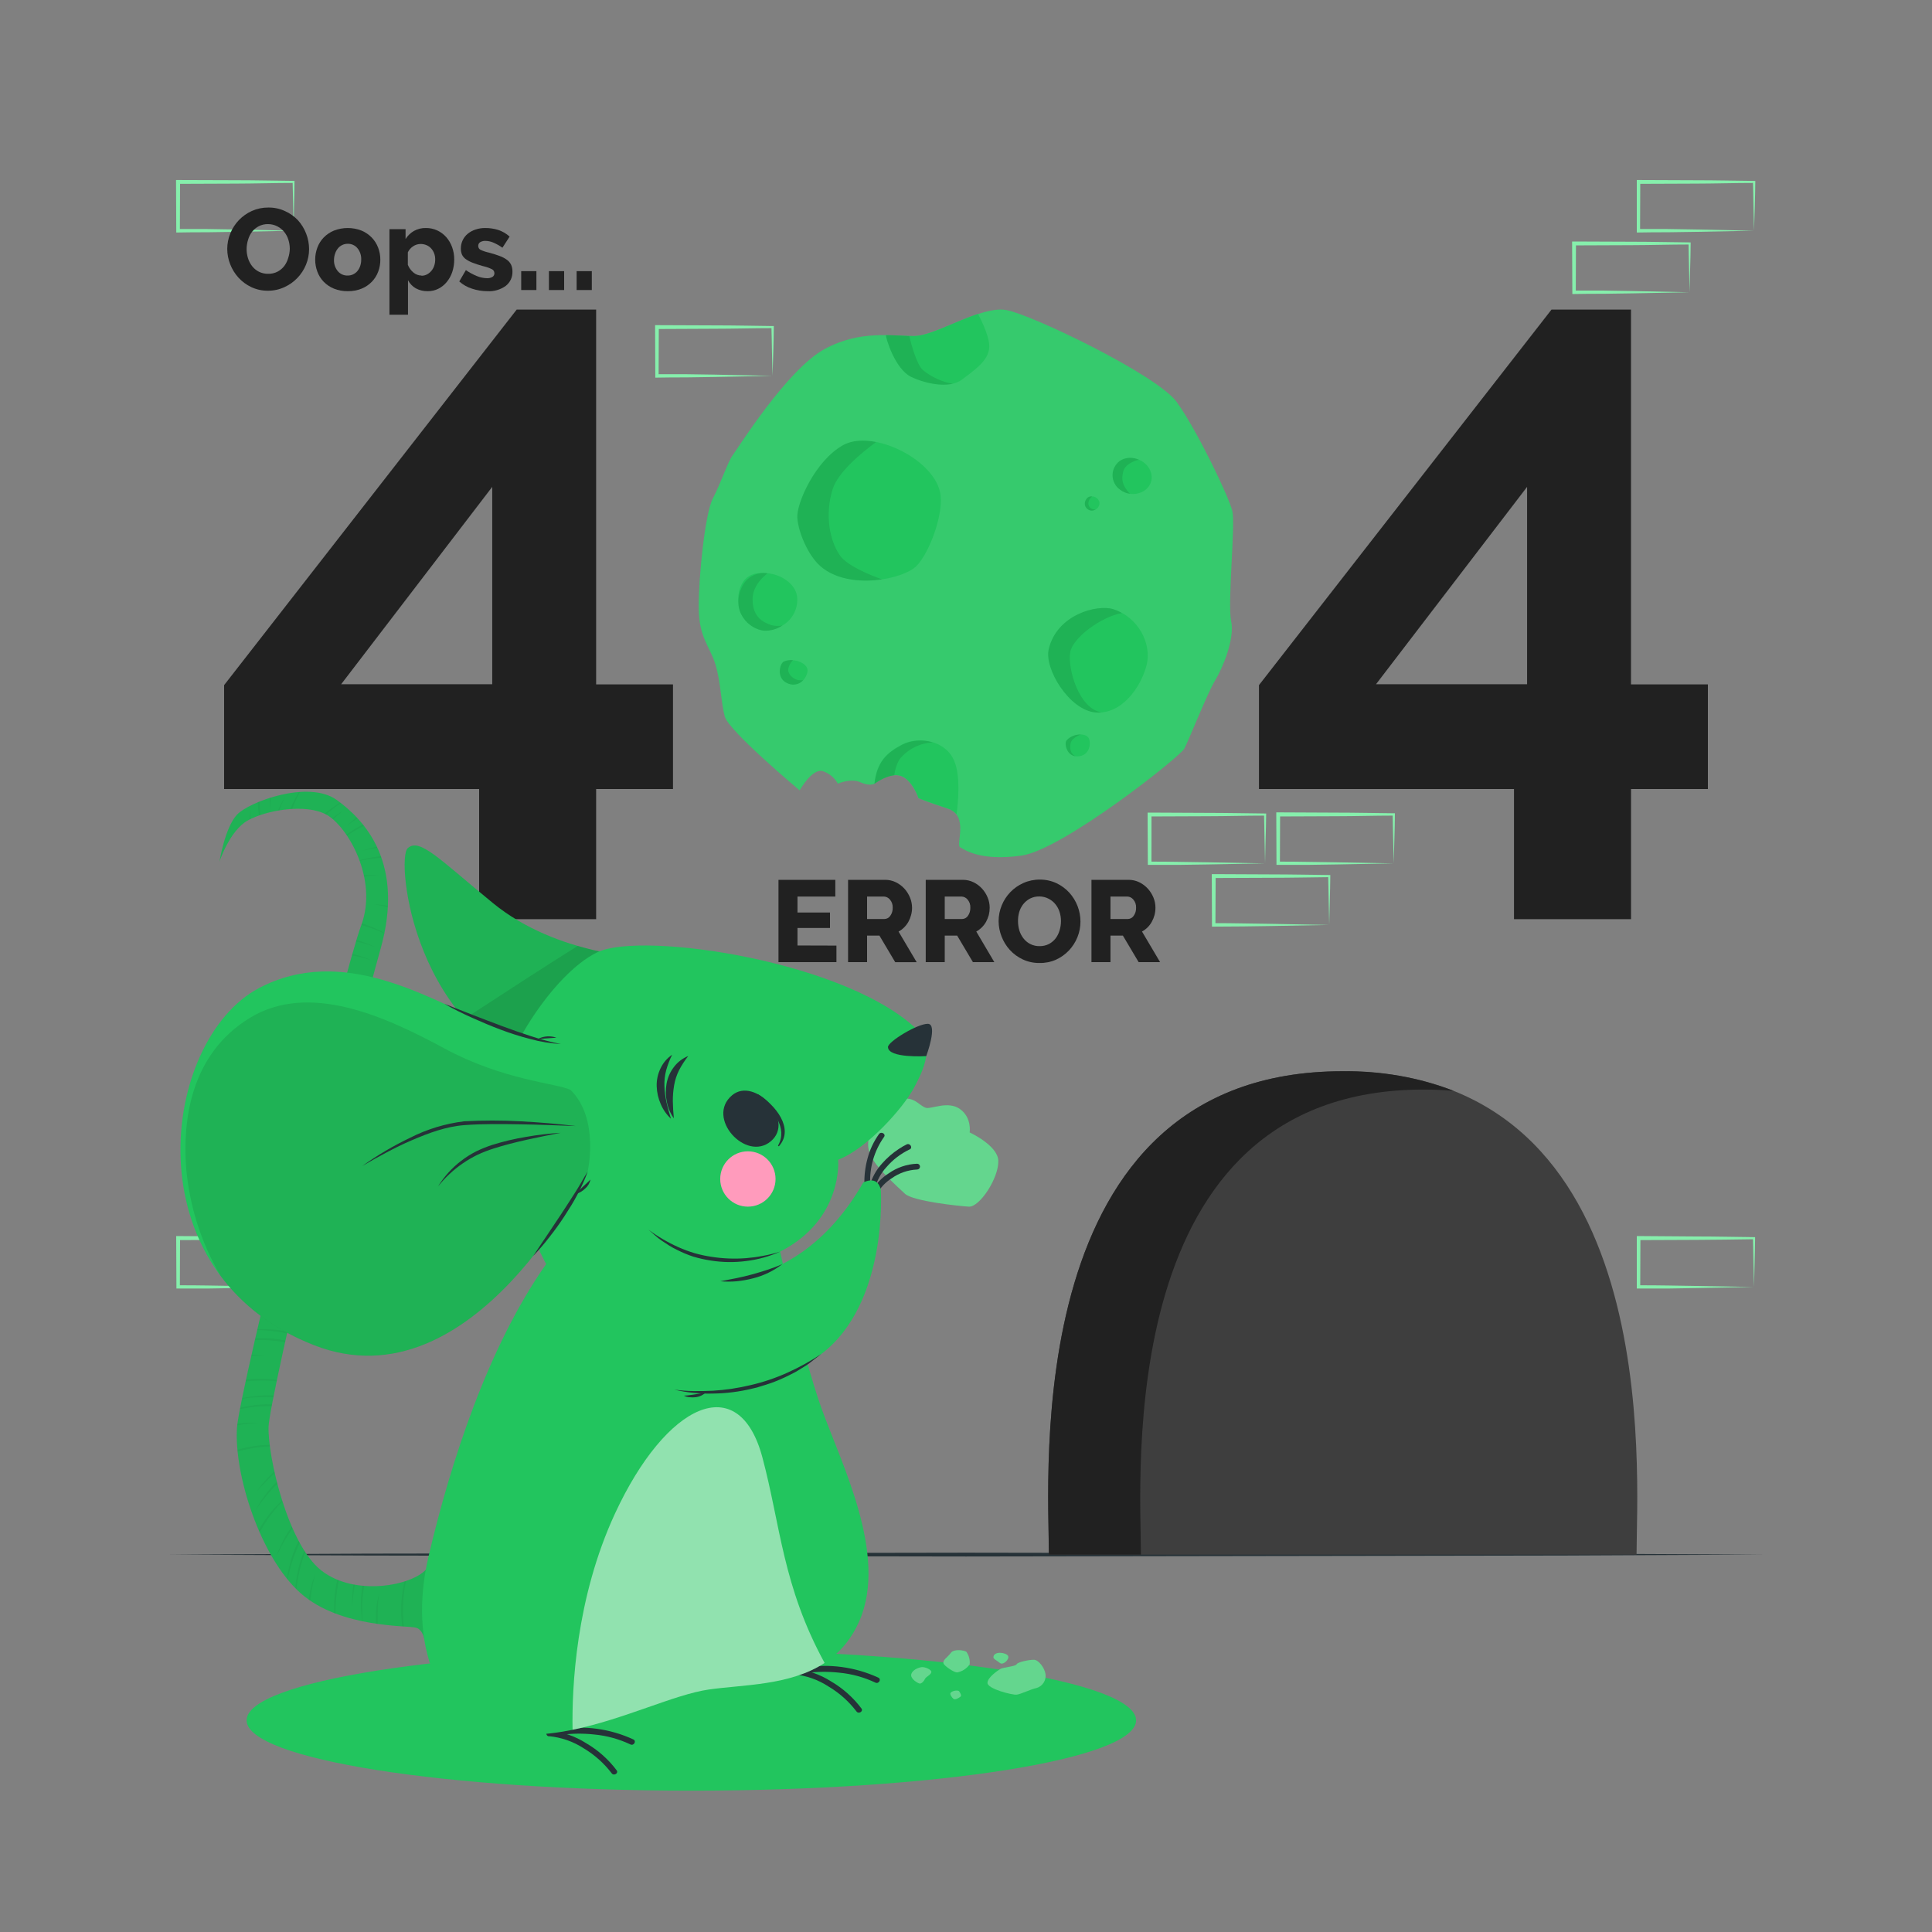 <svg width="490" height="490" viewBox="0 0 490 490" fill="none" xmlns="http://www.w3.org/2000/svg">
<rect x="0" y="0" width="490" height="490" fill="#808080" stroke="none"/>
<path d="M90.787 310.797L76.244 311.072L68.884 311.189C66.424 311.189 63.984 311.189 61.485 311.189H61.054V310.748V298.371V297.92H61.544L76.195 297.989C81.095 297.989 85.995 298.096 90.895 298.145H91.159V298.41C91.159 300.507 91.071 302.595 91.032 304.662L90.787 310.797ZM90.787 310.797L90.64 304.555C90.64 302.497 90.532 300.448 90.513 298.42L90.787 298.684C85.887 298.743 80.987 298.841 76.087 298.851L61.485 298.9L61.975 298.41L61.926 310.787L61.485 310.356C63.906 310.356 66.316 310.356 68.737 310.405L76.018 310.523L90.787 310.797Z" fill="#86EFAC"/>
<path d="M74.48 326.409L59.946 326.683L52.577 326.801C50.117 326.801 47.676 326.801 45.178 326.801H44.746V326.36L44.688 313.982V313.492H45.178L59.779 313.6C64.68 313.6 69.579 313.718 74.43 313.767H74.695V314.031C74.695 316.128 74.617 318.216 74.568 320.284L74.48 326.409ZM74.48 326.409L74.342 320.166C74.342 318.108 74.234 316.06 74.215 314.031L74.48 314.296C69.579 314.355 64.68 314.453 59.828 314.462L45.178 314.521L45.667 314.031L45.618 326.409L45.178 325.977C47.598 325.977 50.009 325.977 52.429 326.026L59.721 326.144L74.48 326.409Z" fill="#86EFAC"/>
<path d="M74.48 58.516L59.907 58.8L52.537 58.908C50.078 58.908 47.637 58.908 45.138 58.967H44.707V58.526L44.648 46.148V45.658H45.138L59.78 45.707C64.68 45.707 69.58 45.825 74.431 45.874H74.695V46.138C74.695 48.236 74.617 50.323 74.568 52.391L74.48 58.516ZM74.48 58.516L74.342 52.273C74.342 50.215 74.235 48.167 74.215 46.138L74.48 46.403C69.58 46.403 64.68 46.56 59.829 46.57L45.178 46.628L45.668 46.138L45.619 58.516L45.178 58.085C47.598 58.085 50.009 58.085 52.43 58.085L59.721 58.202L74.48 58.516Z" fill="#86EFAC"/>
<path d="M444.861 58.516L430.318 58.8L422.958 58.908C420.498 58.908 418.058 58.908 415.559 58.967H415.128V58.526V46.148V45.658H415.618L430.269 45.717C435.169 45.717 440.069 45.835 444.92 45.884H445.185V46.148C445.185 48.245 445.096 50.333 445.057 52.401L444.861 58.516ZM444.861 58.516L444.714 52.273C444.714 50.215 444.606 48.167 444.587 46.138L444.861 46.403C439.961 46.403 435.061 46.56 430.21 46.57L415.52 46.628L416.01 46.138L415.961 58.516L415.52 58.085C417.941 58.085 420.351 58.085 422.772 58.085L430.053 58.202L444.861 58.516Z" fill="#86EFAC"/>
<path d="M428.515 74.127L413.981 74.402L406.612 74.509C404.152 74.509 401.712 74.509 399.213 74.568H398.781V74.127L398.723 61.74V61.25H399.213L413.864 61.309C418.764 61.309 423.664 61.426 428.515 61.475H428.789V61.74C428.789 63.837 428.711 65.925 428.662 67.992L428.515 74.127ZM428.515 74.127L428.377 67.885C428.328 65.817 428.27 63.778 428.25 61.75L428.515 62.014C423.615 62.014 418.715 62.171 413.864 62.181L399.213 62.24L399.703 61.75L399.654 74.127L399.213 73.696C401.633 73.696 404.044 73.696 406.465 73.696L413.756 73.814L428.515 74.127Z" fill="#86EFAC"/>
<path d="M353.476 218.971L338.942 219.246L331.573 219.353C329.113 219.353 326.673 219.353 324.183 219.353H323.742V218.912L323.693 206.525V206.035H324.193L338.834 206.104C343.734 206.104 348.634 206.212 353.485 206.261H353.779V206.525C353.779 208.622 353.701 210.71 353.652 212.778L353.476 218.971ZM353.476 218.971L353.338 212.719C353.289 210.661 353.231 208.622 353.211 206.584L353.476 206.858C348.576 206.858 343.676 207.015 338.825 207.015L324.183 207.074L324.664 206.584L324.615 218.971L324.183 218.53C326.594 218.53 329.005 218.53 331.426 218.589L338.717 218.697L353.476 218.971Z" fill="#86EFAC"/>
<path d="M337.12 234.583L322.587 234.857L315.227 234.965C312.767 235.014 310.327 234.965 307.828 235.014H307.387V234.573L307.338 222.186V221.696H307.828L322.479 221.764C327.379 221.764 332.279 221.872 337.12 221.921H337.395V222.186C337.395 224.283 337.306 226.37 337.267 228.438L337.12 234.583ZM337.12 234.583L336.983 228.33C336.983 226.272 336.875 224.234 336.856 222.195L337.12 222.47C332.22 222.519 327.32 222.627 322.479 222.627L307.828 222.685L308.318 222.195L308.259 234.583L307.828 234.142C310.239 234.142 312.659 234.142 315.08 234.2L322.361 234.308L337.12 234.583Z" fill="#86EFAC"/>
<path d="M320.852 218.971L306.318 219.246L298.958 219.353C296.489 219.353 294.058 219.353 291.559 219.353H291.118V218.912L291.06 206.584V206.094H291.559L306.201 206.163C311.101 206.163 316.001 206.27 320.852 206.319H321.126V206.584C321.126 208.681 321.038 210.769 320.989 212.836L320.852 218.971ZM320.852 218.971L320.714 212.719C320.714 210.661 320.607 208.622 320.587 206.584L320.852 206.858C315.952 206.858 311.052 207.015 306.201 207.015L291.559 207.074L292.049 206.584L292.04 218.971L291.608 218.53C294.019 218.53 296.43 218.53 298.86 218.589L306.142 218.697L320.852 218.971Z" fill="#86EFAC"/>
<path d="M444.861 326.409L430.318 326.683L422.958 326.801C420.498 326.801 418.058 326.801 415.559 326.801H415.128V326.36V313.982V313.492H415.618L430.22 313.6C435.12 313.6 440.02 313.718 444.871 313.767H445.135V314.031C445.135 316.128 445.047 318.216 445.008 320.284L444.861 326.409ZM444.861 326.409L444.714 320.166C444.714 318.108 444.606 316.06 444.587 314.031L444.861 314.296C439.961 314.355 435.061 314.453 430.21 314.462L415.559 314.521L416.049 314.031L416 326.409L415.559 325.977C417.98 325.977 420.391 325.977 422.811 326.026L430.092 326.144L444.861 326.409Z" fill="#86EFAC"/>
<path d="M195.931 95.334L181.387 95.609L174.028 95.717C171.568 95.717 169.128 95.717 166.629 95.775H166.197V95.334L166.148 82.957V82.467H166.638L181.289 82.526C186.189 82.526 191.089 82.634 195.989 82.692H196.254V82.957C196.254 85.054 196.166 87.142 196.127 89.2L195.931 95.334ZM195.931 95.334L195.784 89.092C195.784 87.024 195.676 84.986 195.656 82.957L195.931 83.222C191.031 83.222 186.131 83.378 181.231 83.378L166.599 83.447L167.089 82.957L167.04 95.334L166.599 94.903C169.02 94.903 171.431 94.903 173.851 94.903L181.133 95.011L195.931 95.334Z" fill="#86EFAC"/>
<path d="M42.503 394.283L93.13 394.038L143.757 393.96L245 393.793L346.244 393.95L396.871 394.038L447.498 394.283L396.871 394.519L346.244 394.607L245 394.764L143.757 394.607L93.13 394.519L42.503 394.283Z" fill="#263238"/>
<path d="M175.342 454.152C237.639 454.152 288.14 446.166 288.14 436.316C288.14 426.465 237.639 418.48 175.342 418.48C113.045 418.48 62.544 426.465 62.544 436.316C62.544 446.166 113.045 454.152 175.342 454.152Z" fill="#22C55E"/>
<path d="M415.069 394.283H266.031C266.031 374.115 258.426 271.695 340.511 271.695C422.595 271.695 415.069 374.115 415.069 394.283Z" fill="#3E3E3E"/>
<path d="M368.706 276.674C366.256 276.458 363.698 276.34 361.052 276.34C282.054 276.34 289.365 374.879 289.365 394.283H266.021C266.021 374.115 258.426 271.695 340.501 271.695C350.134 271.537 359.709 273.227 368.706 276.674Z" fill="#212121"/>
<path d="M121.52 233.122V200.116H56.84V173.764L131.045 78.518H151.194V173.578H170.686V200.116H151.194V233.122H121.52ZM86.524 173.538H124.842V123.48L86.524 173.538Z" fill="#212121"/>
<path d="M383.984 233.122V200.116H319.304V173.764L393.499 78.518H413.658V173.578H433.16V200.116H413.668V233.122H383.984ZM348.988 173.538H387.306V123.48L348.988 173.538Z" fill="#212121"/>
<path d="M209.083 88.563C218.226 83.565 226.389 85.309 231.936 85.231C237.483 85.152 248.743 77.479 255.211 78.635C261.679 79.792 293.392 95.06 298.41 101.92C303.427 108.78 311.777 126.155 312.561 129.664C313.345 133.172 311.287 152.988 312.247 157.525C313.208 162.063 310.091 169.452 308.151 172.627C306.21 175.802 301.536 187.69 300.379 189.855C299.223 192.021 269.5 215.512 259.092 216.992C248.684 218.471 244.637 215.522 243.5 214.875C242.363 214.228 245.793 206.829 240.394 205.075C234.994 203.321 232.975 202.439 232.975 202.439C232.975 202.439 231.446 197.901 228.604 196.833C225.762 195.765 221.744 198.793 221.744 198.793C221.744 198.793 220.529 199.469 218.167 198.381C215.805 197.294 212.493 198.754 212.493 198.754C211.689 197.286 210.369 196.169 208.789 195.618C206.035 194.638 202.811 200.459 202.811 200.459C202.811 200.459 184.808 185.406 183.818 181.712C182.828 178.017 182.838 173.107 181.456 168.531C180.075 163.954 177.262 161.808 177.213 154.125C177.164 146.441 178.801 130.213 180.819 126.361C182.838 122.51 184.602 117.1 185.866 115.405C187.131 113.709 199.626 93.727 209.083 88.563Z" fill="#22C55E"/>
<g opacity="0.3">
<path opacity="0.3" d="M209.083 88.563C218.226 83.565 226.389 85.309 231.936 85.231C237.483 85.152 248.743 77.479 255.211 78.635C261.679 79.792 293.392 95.06 298.41 101.92C303.427 108.78 311.777 126.155 312.561 129.664C313.345 133.172 311.287 152.988 312.247 157.525C313.208 162.063 310.091 169.452 308.151 172.627C306.21 175.802 301.536 187.69 300.379 189.855C299.223 192.021 269.5 215.512 259.092 216.992C248.684 218.471 244.637 215.522 243.5 214.875C242.363 214.228 245.793 206.829 240.394 205.075C234.994 203.321 232.975 202.439 232.975 202.439C232.975 202.439 231.446 197.901 228.604 196.833C225.762 195.765 221.744 198.793 221.744 198.793C221.744 198.793 220.529 199.469 218.167 198.381C215.805 197.294 212.493 198.754 212.493 198.754C211.689 197.286 210.369 196.169 208.789 195.618C206.035 194.638 202.811 200.459 202.811 200.459C202.811 200.459 184.808 185.406 183.818 181.712C182.828 178.017 182.838 173.107 181.456 168.531C180.075 163.954 177.262 161.808 177.213 154.125C177.164 146.441 178.801 130.213 180.819 126.361C182.838 122.51 184.602 117.1 185.866 115.405C187.131 113.709 199.626 93.727 209.083 88.563Z" fill="white"/>
</g>
<path d="M270.48 187.797C271.989 185.955 275.841 185.651 276.292 187.631C276.742 189.61 275.713 191.894 273.097 191.835C270.48 191.776 269.892 188.542 270.48 187.797Z" fill="#22C55E"/>
<path opacity="0.1" d="M272.803 191.806C270.46 191.512 269.921 188.513 270.509 187.797C270.968 187.303 271.527 186.911 272.149 186.65C272.771 186.388 273.441 186.261 274.116 186.278C273.44 186.523 271.813 187.356 271.568 188.366C271.323 189.375 271.244 191.1 272.803 191.806Z" fill="black"/>
<path d="M188.16 148.098C190.747 143.031 199.244 145.706 199.998 150.273C200.753 154.84 196.206 158.113 192.942 157.878C189.679 157.643 185.347 153.644 188.16 148.098Z" fill="#22C55E"/>
<path d="M282.348 154.507C278.281 153.233 268.059 155.849 265.982 164.64C264.796 169.658 271.235 180.124 277.83 180.692C284.425 181.261 289.306 174.411 290.776 168.795C292.246 163.18 288.581 156.457 282.348 154.507Z" fill="#22C55E"/>
<path opacity="0.1" d="M279.408 180.683C278.883 180.737 278.355 180.737 277.83 180.683C271.235 180.114 264.796 169.648 265.982 164.63C268.05 155.81 278.281 153.213 282.348 154.497C283.105 154.748 283.834 155.077 284.523 155.477C279.251 156.457 272.009 161.739 271.411 165.502C270.774 169.54 273.577 179.761 279.408 180.683Z" fill="black"/>
<path d="M250.88 88.318C250.546 91.679 246.96 93.962 244.02 96.246C241.08 98.529 235.2 97.549 231.093 95.599C226.987 93.649 224.576 85.603 224.684 85.005C227.389 85.005 229.819 85.26 231.887 85.231C235.699 85.231 242.236 81.516 248.047 79.625C249.253 81.889 251.134 85.966 250.88 88.318Z" fill="#22C55E"/>
<path opacity="0.1" d="M241.765 97.294C238.649 98.059 234.357 97.118 231.132 95.599C227.007 93.639 224.615 85.603 224.723 85.005C226.879 85.005 228.859 85.172 230.603 85.221C231.113 87.318 232.495 92.453 234.033 93.825C236.023 95.57 239.698 97.216 241.765 97.294Z" fill="black"/>
<path d="M284.033 116.885C286.767 114.925 291.746 116.885 292.079 120.726C292.412 124.568 287.404 126.773 284.033 124.166C283.456 123.75 282.987 123.203 282.663 122.57C282.339 121.937 282.17 121.236 282.17 120.525C282.17 119.814 282.339 119.113 282.663 118.48C282.987 117.847 283.456 117.3 284.033 116.885Z" fill="#22C55E"/>
<path opacity="0.1" d="M284.905 119.491C284.337 121.608 284.592 123.098 286.581 125.244C285.652 125.115 284.773 124.743 284.033 124.166C283.456 123.75 282.987 123.203 282.663 122.57C282.339 121.937 282.17 121.236 282.17 120.525C282.17 119.814 282.339 119.113 282.663 118.48C282.987 117.847 283.456 117.3 284.033 116.885C284.761 116.43 285.593 116.168 286.45 116.123C287.308 116.079 288.162 116.253 288.933 116.63C288.737 116.542 285.474 117.375 284.905 119.491Z" fill="black"/>
<path d="M242.618 206.486C242.01 205.828 241.244 205.336 240.394 205.055C234.984 203.281 232.975 202.419 232.975 202.419C232.975 202.419 231.446 197.882 228.604 196.813C225.762 195.745 221.744 198.773 221.744 198.773C222.401 193.197 224.782 190.933 228.8 188.817C232.818 186.7 239.884 187.66 242.06 193.099C243.608 196.902 243.04 203.056 242.618 206.486Z" fill="#22C55E"/>
<path opacity="0.1" d="M236.581 188.287C234.94 188.368 233.334 188.797 231.871 189.545C230.408 190.294 229.12 191.345 228.094 192.629C227.399 193.857 226.962 195.214 226.811 196.617C224.988 196.947 223.268 197.702 221.793 198.822C222.45 193.246 224.831 190.982 228.849 188.866C231.261 187.705 234.023 187.498 236.581 188.287Z" fill="black"/>
<path d="M213.895 112.876C206.79 116.796 201.978 127.704 202.243 131.34C202.507 134.975 204.928 140.797 208.064 143.57C215.12 149.813 229.036 146.951 232.417 143.57C235.798 140.189 239.6 129.801 238.395 124.705C236.386 116.189 221.157 108.888 213.895 112.876Z" fill="#22C55E"/>
<path opacity="0.1" d="M223.704 146.941C218.422 147.735 212.111 147.157 208.024 143.57C204.888 140.797 202.458 134.985 202.203 131.349C201.948 127.714 206.75 116.777 213.855 112.876C216.09 111.651 219.069 111.495 222.185 112.112C218.52 114.807 212.473 119.785 211.15 124.146C209.19 130.507 210.357 137.141 213.11 140.993C214.933 143.452 220.166 145.667 223.704 146.941Z" fill="black"/>
<path d="M198.45 158.633C197.11 159.539 195.52 160.005 193.902 159.965C190.09 159.711 185.033 155.065 188.316 148.558C188.917 147.433 189.853 146.524 190.995 145.956C192.137 145.389 193.427 145.192 194.686 145.393C198.126 145.697 201.615 148.029 202.134 151.096C202.343 152.577 202.103 154.086 201.447 155.429C200.79 156.772 199.746 157.888 198.45 158.633Z" fill="#22C55E"/>
<path opacity="0.1" d="M198.45 158.633C197.11 159.539 195.52 160.005 193.902 159.965C190.09 159.711 185.033 155.065 188.316 148.558C188.917 147.433 189.853 146.524 190.995 145.956C192.137 145.389 193.427 145.192 194.686 145.393C193.207 146.52 190.874 148.813 190.874 152.027C190.874 156.741 193.814 157.907 195.627 158.544C196.548 158.797 197.515 158.827 198.45 158.633Z" fill="black"/>
<path d="M277.937 129.174C277.594 129.415 277.177 129.528 276.759 129.492C276.341 129.457 275.949 129.275 275.652 128.979C275.355 128.683 275.171 128.292 275.134 127.874C275.097 127.456 275.208 127.038 275.448 126.694C275.596 126.418 275.827 126.194 276.108 126.053C276.388 125.913 276.706 125.863 277.016 125.91C277.43 125.923 277.829 126.066 278.157 126.32C278.484 126.573 278.723 126.924 278.839 127.322C278.892 127.685 278.834 128.056 278.673 128.386C278.512 128.717 278.256 128.991 277.937 129.174Z" fill="#22C55E"/>
<path opacity="0.1" d="M277.937 129.174C277.594 129.415 277.177 129.528 276.759 129.492C276.341 129.457 275.949 129.275 275.652 128.979C275.355 128.683 275.171 128.292 275.134 127.874C275.097 127.456 275.208 127.038 275.448 126.694C275.596 126.418 275.827 126.194 276.108 126.053C276.388 125.913 276.706 125.863 277.016 125.91C276.739 126.09 276.506 126.331 276.336 126.615C276.166 126.899 276.064 127.217 276.036 127.547C276.005 127.91 276.106 128.272 276.32 128.568C276.534 128.863 276.847 129.071 277.202 129.154C277.442 129.222 277.694 129.228 277.937 129.174Z" fill="black"/>
<path d="M198.783 167.815C201.213 166.678 205.29 168.227 204.78 170.461C204.271 172.696 202.134 174.528 199.488 173.205C196.842 171.882 197.793 168.286 198.783 167.815Z" fill="#22C55E"/>
<path opacity="0.1" d="M203.723 172.48C203.204 173.065 202.5 173.452 201.728 173.577C200.957 173.702 200.166 173.557 199.489 173.166C196.853 171.843 197.784 168.266 198.783 167.776C199.526 167.451 200.34 167.326 201.145 167.413C200.463 168.06 200.024 168.922 199.901 169.854C199.92 171.373 201.88 172.901 203.723 172.48Z" fill="black"/>
<path d="M212.14 239.826V244.02H197.44V223.146H211.856V227.38H202.262V231.437H210.504V235.357H202.262V239.796L212.14 239.826Z" fill="#212121"/>
<path d="M215.09 244.02V223.146H224.498C225.438 223.137 226.368 223.349 227.212 223.763C228.029 224.162 228.764 224.71 229.378 225.38C229.979 226.047 230.46 226.813 230.799 227.644C231.137 228.455 231.314 229.324 231.319 230.202C231.322 230.834 231.24 231.464 231.074 232.074C230.923 232.662 230.7 233.228 230.407 233.759C230.114 234.288 229.748 234.773 229.319 235.2C228.898 235.621 228.42 235.981 227.898 236.268L232.485 244.03H227.046L223.047 237.297H219.911V244.02H215.09ZM219.911 233.083H224.321C224.613 233.078 224.899 233.002 225.155 232.862C225.411 232.723 225.63 232.523 225.791 232.28C226.223 231.675 226.44 230.944 226.409 230.202C226.445 229.451 226.193 228.715 225.703 228.144C225.517 227.916 225.284 227.73 225.021 227.598C224.757 227.466 224.469 227.392 224.174 227.38H219.911V233.083Z" fill="#212121"/>
<path d="M234.788 244.02V223.146H244.186C245.13 223.137 246.063 223.349 246.911 223.763C247.728 224.162 248.462 224.71 249.076 225.38C249.678 226.047 250.158 226.813 250.497 227.644C250.833 228.455 251.006 229.324 251.007 230.202C251.008 230.833 250.932 231.461 250.782 232.074C250.619 232.659 250.393 233.224 250.105 233.759C249.814 234.284 249.452 234.766 249.027 235.19C248.606 235.611 248.128 235.971 247.606 236.258L252.183 244.02H246.754L242.755 237.287H239.61V244.02H234.788ZM239.61 233.083H244.02C244.311 233.078 244.598 233.002 244.854 232.862C245.11 232.722 245.328 232.522 245.49 232.28C245.914 231.672 246.127 230.942 246.097 230.202C246.137 229.452 245.888 228.716 245.401 228.144C245.214 227.915 244.98 227.728 244.714 227.596C244.449 227.464 244.159 227.391 243.863 227.38H239.61V233.083Z" fill="#212121"/>
<path d="M263.62 244.236C262.159 244.254 260.711 243.943 259.387 243.324C258.153 242.748 257.045 241.936 256.123 240.933C255.221 239.938 254.51 238.785 254.026 237.532C253.531 236.285 253.275 234.955 253.271 233.612C253.271 232.251 253.537 230.902 254.055 229.643C255.078 227.111 257.041 225.074 259.534 223.959C260.846 223.371 262.27 223.074 263.709 223.087C265.173 223.07 266.623 223.381 267.952 223.999C269.185 224.584 270.294 225.402 271.215 226.409C272.113 227.41 272.82 228.566 273.303 229.82C273.783 231.071 274.029 232.4 274.028 233.74C274.032 235.101 273.769 236.449 273.254 237.709C272.749 238.958 272.014 240.102 271.088 241.08C270.15 242.061 269.032 242.853 267.795 243.412C266.481 243.989 265.055 244.27 263.62 244.236ZM258.191 233.652C258.191 234.445 258.307 235.234 258.534 235.994C258.758 236.722 259.113 237.403 259.583 238.003C260.061 238.626 260.679 239.129 261.387 239.469C262.095 239.81 262.874 239.979 263.66 239.963C264.497 239.98 265.326 239.788 266.07 239.404C266.732 239.047 267.31 238.552 267.766 237.954C268.21 237.341 268.542 236.654 268.746 235.925C268.972 235.175 269.087 234.396 269.089 233.612C269.092 232.821 268.97 232.033 268.726 231.28C268.501 230.565 268.142 229.9 267.668 229.32C267.201 228.743 266.616 228.272 265.953 227.938C265.232 227.563 264.433 227.364 263.62 227.36C262.787 227.339 261.961 227.528 261.219 227.909C260.557 228.258 259.977 228.742 259.514 229.33C259.047 229.932 258.698 230.617 258.485 231.349C258.275 232.098 258.176 232.874 258.191 233.652Z" fill="#212121"/>
<path d="M276.82 244.02V223.146H286.228C287.172 223.137 288.105 223.349 288.953 223.763C289.767 224.162 290.498 224.711 291.109 225.38C291.716 226.044 292.201 226.811 292.54 227.644C292.875 228.455 293.048 229.324 293.049 230.202C293.051 230.833 292.972 231.462 292.814 232.074C292.66 232.662 292.433 233.228 292.138 233.759C291.564 234.817 290.696 235.685 289.639 236.258L294.225 244.02H288.786L284.788 237.287H281.642V244.02H276.82ZM281.642 233.083H286.052C286.344 233.078 286.63 233.002 286.886 232.862C287.142 232.722 287.36 232.522 287.522 232.28C287.954 231.675 288.171 230.944 288.139 230.202C288.176 229.451 287.923 228.715 287.434 228.144C287.248 227.915 287.016 227.728 286.752 227.596C286.488 227.465 286.199 227.391 285.905 227.38H281.642V233.083Z" fill="#212121"/>
<path d="M67.983 73.735C66.521 73.754 65.074 73.442 63.749 72.824C62.515 72.244 61.406 71.428 60.486 70.423C59.584 69.431 58.873 68.282 58.388 67.032C57.893 65.784 57.637 64.454 57.634 63.112C57.64 61.767 57.906 60.436 58.418 59.192C59.435 56.655 61.4 54.613 63.896 53.498C65.209 52.913 66.633 52.619 68.071 52.636C69.533 52.617 70.98 52.929 72.304 53.547C73.532 54.098 74.641 54.884 75.568 55.86C76.468 56.858 77.176 58.014 77.655 59.27C78.142 60.52 78.391 61.849 78.39 63.19C78.388 64.535 78.125 65.866 77.616 67.11C76.595 69.641 74.641 71.683 72.157 72.814C70.85 73.425 69.425 73.739 67.983 73.735ZM62.544 63.151C62.542 63.942 62.661 64.729 62.896 65.484C63.12 66.215 63.475 66.899 63.945 67.502C64.407 68.093 64.992 68.574 65.66 68.914C66.39 69.277 67.197 69.458 68.012 69.443C68.85 69.463 69.679 69.27 70.423 68.884C71.09 68.526 71.672 68.028 72.128 67.424C72.573 66.811 72.904 66.124 73.108 65.395C73.351 64.651 73.483 63.875 73.5 63.092C73.494 62.301 73.369 61.514 73.128 60.76C72.903 60.045 72.544 59.38 72.069 58.8C71.602 58.223 71.017 57.752 70.354 57.418C69.631 57.041 68.828 56.843 68.012 56.84C67.183 56.818 66.361 57.003 65.621 57.379C64.96 57.728 64.379 58.213 63.916 58.8C63.471 59.388 63.139 60.052 62.936 60.76C62.685 61.533 62.553 62.339 62.544 63.151Z" fill="#212121"/>
<path d="M88.2 73.853C86.999 73.874 85.806 73.654 84.691 73.206C83.711 72.807 82.823 72.21 82.085 71.452C81.382 70.718 80.838 69.848 80.487 68.894C79.756 66.931 79.756 64.771 80.487 62.808C80.838 61.855 81.382 60.984 82.085 60.25C82.825 59.492 83.712 58.892 84.691 58.486C86.945 57.611 89.445 57.611 91.698 58.486C92.671 58.894 93.55 59.494 94.285 60.25C94.991 60.985 95.541 61.855 95.903 62.808C96.275 63.781 96.464 64.814 96.461 65.856C96.466 66.893 96.284 67.922 95.922 68.894C95.568 69.848 95.021 70.719 94.315 71.452C93.58 72.21 92.695 72.807 91.718 73.206C90.6 73.654 89.404 73.874 88.2 73.853ZM84.711 65.856C84.656 66.924 85.006 67.974 85.691 68.796C86 69.154 86.387 69.438 86.821 69.627C87.255 69.815 87.727 69.903 88.2 69.884C88.667 69.889 89.129 69.788 89.552 69.59C89.965 69.394 90.332 69.114 90.63 68.767C90.947 68.388 91.19 67.952 91.346 67.483C91.526 66.96 91.616 66.409 91.61 65.856C91.662 64.788 91.312 63.739 90.63 62.916C90.331 62.566 89.958 62.287 89.537 62.099C89.117 61.91 88.66 61.818 88.2 61.828C87.735 61.825 87.275 61.923 86.851 62.116C86.428 62.309 86.052 62.592 85.75 62.945C85.43 63.321 85.184 63.753 85.025 64.219C84.827 64.743 84.721 65.296 84.711 65.856Z" fill="#212121"/>
<path d="M108.496 73.853C107.43 73.88 106.376 73.626 105.438 73.118C104.602 72.633 103.922 71.919 103.478 71.06V79.821H98.774V58.124H102.861V60.623C103.396 59.774 104.129 59.068 104.997 58.565C105.927 58.055 106.976 57.801 108.035 57.83C109.027 57.819 110.008 58.03 110.907 58.447C111.768 58.849 112.539 59.423 113.171 60.133C113.82 60.876 114.325 61.733 114.66 62.661C115.027 63.666 115.209 64.728 115.199 65.797C115.21 66.886 115.041 67.968 114.699 69.002C114.388 69.927 113.909 70.787 113.288 71.54C112.711 72.249 111.989 72.826 111.171 73.235C110.341 73.65 109.424 73.861 108.496 73.853ZM106.908 69.933C107.397 69.937 107.878 69.819 108.31 69.59C108.73 69.366 109.102 69.063 109.407 68.698C109.73 68.31 109.976 67.865 110.133 67.385C110.299 66.879 110.382 66.349 110.378 65.817C110.385 65.278 110.292 64.743 110.103 64.239C109.929 63.78 109.669 63.358 109.339 62.994C109.011 62.638 108.61 62.358 108.163 62.171C107.691 61.973 107.185 61.873 106.673 61.877C106.01 61.881 105.363 62.078 104.811 62.446C104.218 62.823 103.742 63.359 103.439 63.994V67.169C103.744 67.932 104.236 68.606 104.87 69.129C105.438 69.616 106.161 69.883 106.908 69.884V69.933Z" fill="#212121"/>
<path d="M123.636 73.853C122.304 73.854 120.98 73.639 119.716 73.216C118.52 72.842 117.418 72.217 116.482 71.383L118.158 68.502C119.017 69.103 119.941 69.606 120.912 70.001C121.725 70.349 122.596 70.539 123.48 70.56C123.971 70.588 124.461 70.476 124.891 70.237C125.057 70.136 125.191 69.99 125.28 69.817C125.368 69.644 125.406 69.45 125.391 69.257C125.387 69.051 125.327 68.851 125.216 68.678C125.105 68.504 124.949 68.366 124.763 68.277C124.056 67.93 123.309 67.67 122.539 67.502C121.5 67.208 120.579 66.924 119.912 66.65C119.29 66.425 118.7 66.119 118.158 65.738C117.737 65.448 117.4 65.053 117.178 64.592C116.972 64.109 116.872 63.588 116.884 63.063C116.873 62.339 117.026 61.621 117.332 60.965C117.637 60.308 118.087 59.729 118.648 59.27C119.232 58.801 119.896 58.443 120.608 58.212C121.398 57.951 122.226 57.822 123.058 57.83C124.16 57.822 125.257 57.98 126.312 58.3C127.401 58.654 128.403 59.236 129.252 60.005L127.429 62.828C126.695 62.303 125.907 61.859 125.077 61.505C124.455 61.246 123.79 61.106 123.117 61.093C122.666 61.077 122.22 61.182 121.823 61.397C121.654 61.496 121.514 61.64 121.421 61.813C121.328 61.986 121.284 62.181 121.294 62.377C121.286 62.579 121.336 62.778 121.439 62.952C121.541 63.126 121.692 63.267 121.872 63.357C122.551 63.676 123.265 63.913 123.999 64.063C124.942 64.307 125.871 64.601 126.782 64.945C127.436 65.183 128.053 65.513 128.615 65.925C129.055 66.252 129.409 66.683 129.644 67.179C129.871 67.708 129.981 68.279 129.967 68.855C129.995 69.558 129.853 70.258 129.555 70.896C129.257 71.533 128.81 72.09 128.252 72.52C126.91 73.477 125.282 73.948 123.636 73.853Z" fill="#212121"/>
<path d="M132.192 73.559V68.767H136.044V73.559H132.192Z" fill="#212121"/>
<path d="M139.219 73.559V68.767H143.08V73.559H139.219Z" fill="#212121"/>
<path d="M146.245 73.559V68.767H150.097V73.559H146.245Z" fill="#212121"/>
<path d="M245.726 306.034C243.305 305.897 231.585 304.662 229.536 302.781C223.95 297.646 220.716 294.314 220.236 291.148C219.785 288.336 222 283.014 222.049 280.123C222.098 277.232 227.008 278.81 228.694 278.634C232.182 278.281 232.957 280.3 234.789 280.956C236.063 281.417 240.405 279.084 243.472 281.28C246.539 283.475 245.922 287.209 245.922 287.209C245.922 287.209 253.066 290.482 253.194 294.382C253.331 298.792 248.45 306.191 245.726 306.034Z" fill="#22C55E"/>
<path opacity="0.3" d="M245.726 306.034C243.305 305.897 231.585 304.662 229.536 302.781C223.95 297.646 220.716 294.314 220.236 291.148C219.785 288.336 222 283.014 222.049 280.123C222.098 277.232 227.008 278.81 228.694 278.634C232.182 278.281 232.957 280.3 234.789 280.956C236.063 281.417 240.405 279.084 243.472 281.28C246.539 283.475 245.922 287.209 245.922 287.209C245.922 287.209 253.066 290.482 253.194 294.382C253.331 298.792 248.45 306.191 245.726 306.034Z" fill="white"/>
<path d="M108.114 397.988C104.556 402.143 90.023 405.005 81.487 398.311C72.951 391.618 67.885 369.372 68.11 361.875C68.335 354.378 90.248 262.64 96.481 240.786C102.714 218.932 92.561 208.064 85.417 202.899C78.273 197.735 63.161 203.36 60.103 206.623C57.046 209.887 55.664 218.54 55.664 218.54C55.664 218.54 58.193 210.7 62.808 208.103C67.424 205.506 77.567 203.664 82.879 206.662C88.19 209.661 95.972 223.019 91.611 234.69C87.249 246.362 60.76 352.241 60.103 362.139C59.349 374.027 66.042 394.969 76.185 404.015C86.328 413.06 103.743 412.208 105.585 412.835C107.428 413.462 107.702 416.147 107.702 416.147L108.114 397.988Z" fill="#22C55E"/>
<path opacity="0.1" d="M108.114 397.988C104.556 402.143 90.023 405.005 81.487 398.311C72.951 391.618 67.885 369.372 68.11 361.875C68.335 354.378 90.248 262.64 96.481 240.786C102.714 218.932 92.561 208.064 85.417 202.899C78.273 197.735 63.161 203.36 60.103 206.623C57.046 209.887 55.664 218.54 55.664 218.54C55.664 218.54 58.193 210.7 62.808 208.103C67.424 205.506 77.567 203.664 82.879 206.662C88.19 209.661 95.972 223.019 91.611 234.69C87.249 246.362 60.76 352.241 60.103 362.139C59.349 374.027 66.042 394.969 76.185 404.015C86.328 413.06 103.743 412.208 105.585 412.835C107.428 413.462 107.702 416.147 107.702 416.147L108.114 397.988Z" fill="black"/>
<g opacity="0.2">
<path opacity="0.2" d="M102.725 402.251C102.161 405.638 102.062 409.087 102.431 412.502H102.039C101.799 410.844 101.701 409.168 101.745 407.494C101.79 405.719 101.993 403.951 102.352 402.212C102.431 401.849 102.509 401.486 102.597 401.124L102.96 401.006C102.901 401.398 102.793 401.8 102.725 402.251Z" fill="black"/>
<path opacity="0.2" d="M90.004 401.918L89.887 402.594C89.597 404.326 89.411 406.073 89.328 407.827C89.328 406.945 89.26 406.063 89.328 405.181C89.397 404.299 89.426 403.417 89.554 402.535L89.642 401.849L90.004 401.918Z" fill="black"/>
<path opacity="0.2" d="M91.974 411.188C91.974 411.375 91.974 411.551 91.974 411.737C91.974 411.551 91.915 411.365 91.896 411.179C91.788 410.493 91.69 409.807 91.631 409.111C91.631 408.229 91.513 407.347 91.543 406.455C91.548 405.024 91.666 403.595 91.896 402.182H92.376C92.129 403.588 91.975 405.009 91.915 406.435C91.84 408.02 91.86 409.607 91.974 411.188Z" fill="black"/>
<path opacity="0.2" d="M95.786 409.189C95.786 410.078 95.786 410.97 95.786 411.865L95.335 411.796C95.335 410.914 95.335 410.042 95.335 409.17C95.417 407.402 95.713 405.652 96.217 403.956C95.927 405.685 95.783 407.436 95.786 409.189Z" fill="black"/>
<path opacity="0.2" d="M85.947 400.82C85.77 401.643 85.613 402.476 85.506 403.309C85.244 405.042 85.11 406.791 85.104 408.542C85.104 408.778 85.104 409.003 85.104 409.238L84.761 409.111C84.761 408.925 84.761 408.729 84.761 408.542C84.702 406.77 84.8 404.996 85.055 403.241C85.18 402.37 85.35 401.507 85.564 400.653L85.947 400.82Z" fill="black"/>
<path opacity="0.2" d="M76.019 391.304C75.895 391.559 75.777 391.814 75.666 392.069C74.427 394.796 73.515 397.662 72.952 400.604L72.814 400.438C72.814 400.114 72.893 399.791 72.942 399.458C73.099 398.595 73.236 397.713 73.471 396.861C73.91 395.142 74.493 393.463 75.216 391.843C75.382 391.481 75.558 391.118 75.735 390.765L76.019 391.304Z" fill="black"/>
<path opacity="0.2" d="M77.421 393.695C77.117 394.45 76.853 395.214 76.617 395.989C76.105 397.653 75.718 399.353 75.461 401.075C75.343 401.722 75.245 402.359 75.177 403.035C75.087 402.948 75.002 402.857 74.922 402.761C74.948 402.186 75.003 401.614 75.088 401.046C75.319 399.284 75.703 397.546 76.235 395.851C76.519 394.969 76.833 394.097 77.215 393.245C77.245 393.382 77.343 393.539 77.421 393.695Z" fill="black"/>
<path opacity="0.2" d="M80.037 399.095C79.517 400.775 79.14 402.496 78.91 404.24C78.832 404.818 78.763 405.397 78.714 405.975L78.303 405.72C78.362 405.22 78.44 404.74 78.538 404.211C78.832 402.452 79.335 400.734 80.037 399.095Z" fill="black"/>
<path opacity="0.2" d="M74.216 387.619C73.581 388.479 72.992 389.372 72.452 390.295C71.55 391.795 70.736 393.346 70.012 394.94C70.306 394.117 70.59 393.274 70.992 392.461C71.394 391.647 71.727 390.853 72.168 390.089C72.723 389.065 73.352 388.082 74.049 387.149C74.069 387.296 74.138 387.463 74.216 387.619Z" fill="black"/>
<path opacity="0.2" d="M69.688 373.645C69.326 373.968 68.963 374.291 68.61 374.625C67.335 375.83 66.124 377.103 64.984 378.437C65.504 377.731 65.964 376.996 66.572 376.32C67.18 375.644 67.719 374.968 68.356 374.36C68.748 373.948 69.159 373.556 69.581 373.194C69.581 373.38 69.659 373.488 69.688 373.645Z" fill="black"/>
<path opacity="0.2" d="M70.345 376.32C69.472 377.152 68.651 378.035 67.885 378.966C66.754 380.31 65.701 381.717 64.73 383.18C65.161 382.406 65.572 381.622 66.052 380.887C66.533 380.152 67.032 379.407 67.591 378.721C68.389 377.677 69.263 376.694 70.208 375.781C70.257 375.967 70.296 376.144 70.345 376.32Z" fill="black"/>
<path opacity="0.2" d="M71.649 380.779C70.816 381.62 70.031 382.506 69.297 383.435C68.206 384.797 67.223 386.242 66.357 387.757C66.19 388.031 66.034 388.305 65.877 388.58L65.642 388.031C65.73 387.855 65.838 387.678 65.936 387.502C66.831 385.975 67.857 384.529 69.003 383.18C69.8 382.252 70.665 381.384 71.59 380.583L71.649 380.779Z" fill="black"/>
<path opacity="0.2" d="M68.444 366.834C66.746 366.901 65.055 367.098 63.387 367.422C62.338 367.608 61.29 367.833 60.261 368.117C60.261 367.97 60.261 367.823 60.261 367.676C61.241 367.382 62.299 367.147 63.338 366.941C65.019 366.627 66.724 366.463 68.434 366.451C68.414 366.579 68.424 366.706 68.444 366.834Z" fill="black"/>
<path opacity="0.2" d="M69.444 353.898C69.444 354.054 69.375 354.211 69.346 354.368C68.102 354.299 66.856 354.299 65.612 354.368C64.194 354.416 62.781 354.546 61.379 354.76C61.374 354.724 61.374 354.688 61.379 354.652C61.898 354.525 62.407 354.407 62.937 354.319C63.809 354.192 64.691 354.045 65.573 353.986C66.86 353.867 68.153 353.838 69.444 353.898Z" fill="black"/>
<path opacity="0.2" d="M68.992 356.201L68.904 356.661C68.424 356.661 67.924 356.661 67.464 356.661C65.713 356.685 63.967 356.843 62.24 357.132C61.77 357.2 61.309 357.279 60.849 357.367C60.849 357.259 60.849 357.151 60.917 357.043C61.329 356.936 61.75 356.838 62.172 356.759C63.912 356.411 65.679 356.215 67.454 356.171C67.963 356.171 68.483 356.181 68.992 356.201Z" fill="black"/>
<path opacity="0.2" d="M65.602 360.885C63.848 360.934 62.101 361.128 60.379 361.463L60.163 361.512C60.163 361.395 60.163 361.257 60.163 361.12H60.261C62.026 360.828 63.819 360.749 65.602 360.885Z" fill="black"/>
<path opacity="0.2" d="M70.248 349.978C70.248 350.095 70.199 350.203 70.179 350.311C69.875 350.311 69.562 350.242 69.258 350.223C67.513 350.095 65.76 350.095 64.015 350.223C63.437 350.223 62.868 350.301 62.29 350.37C62.29 350.203 62.368 350.046 62.398 349.889C62.927 349.831 63.456 349.782 63.985 349.742C65.757 349.631 67.534 349.677 69.297 349.88L70.248 349.978Z" fill="black"/>
<path opacity="0.2" d="M72.903 337.728C72.903 337.884 72.834 338.051 72.795 338.208C71.146 337.839 69.472 337.593 67.787 337.473C66.935 337.394 66.072 337.355 65.22 337.355L65.278 337.11C66.121 337.11 66.964 337.042 67.817 337.11C69.526 337.173 71.228 337.38 72.903 337.728Z" fill="black"/>
<path opacity="0.2" d="M72.403 339.991C72.403 340.138 72.335 340.285 72.305 340.423C71.333 340.236 70.352 340.102 69.365 340.021C67.803 339.849 66.231 339.79 64.661 339.844C64.661 339.707 64.73 339.57 64.759 339.433C66.311 339.353 67.867 339.386 69.414 339.531C70.418 339.632 71.416 339.785 72.403 339.991Z" fill="black"/>
<path opacity="0.2" d="M66.994 343.98C65.909 343.877 64.82 343.838 63.73 343.862C63.749 343.77 63.772 343.678 63.799 343.588C64.873 343.63 65.942 343.761 66.994 343.98Z" fill="black"/>
<path opacity="0.2" d="M75.834 324.792C75.834 324.909 75.834 325.017 75.755 325.135C74.168 324.811 72.551 324.645 70.934 324.468C71.816 324.468 72.698 324.468 73.58 324.537C74.462 324.605 75.089 324.664 75.834 324.792Z" fill="black"/>
<path opacity="0.2" d="M75.314 327.055C75.314 327.212 75.245 327.359 75.206 327.506C74.226 327.33 73.246 327.212 72.198 327.134C70.686 327 69.168 326.954 67.65 326.997C67.655 326.971 67.655 326.944 67.65 326.918C68.278 326.85 68.915 326.781 69.552 326.752C70.434 326.752 71.316 326.693 72.207 326.752C73.248 326.793 74.285 326.894 75.314 327.055Z" fill="black"/>
<path opacity="0.2" d="M74.559 331.573L74.295 331.514C72.681 331.172 71.043 330.959 69.395 330.877C68.532 330.877 67.67 330.809 66.798 330.819C66.798 330.672 66.866 330.525 66.906 330.378C67.748 330.378 68.591 330.427 69.424 330.505C71.089 330.65 72.732 330.979 74.324 331.485L74.559 331.573Z" fill="black"/>
<path opacity="0.2" d="M76.814 320.568C76.814 320.725 76.735 320.881 76.706 321.028C76.333 320.94 75.961 320.872 75.588 320.813C73.871 320.49 72.131 320.293 70.385 320.225C70.022 320.225 69.65 320.225 69.287 320.225C69.287 320.117 69.287 319.999 69.365 319.892H70.346C72.117 319.899 73.884 320.06 75.628 320.372C76.059 320.401 76.441 320.46 76.814 320.568Z" fill="black"/>
<path opacity="0.2" d="M80.567 304.525C80.567 304.623 80.567 304.721 80.498 304.819C79.302 304.604 78.078 304.457 76.862 304.31C77.715 304.31 78.567 304.31 79.43 304.398L80.567 304.525Z" fill="black"/>
<path opacity="0.2" d="M79.136 310.591C79.136 310.729 79.067 310.866 79.038 310.993L78.166 310.807C76.447 310.453 74.71 310.198 72.962 310.043C73.834 310.043 74.726 310.043 75.608 310.111C76.49 310.18 77.372 310.268 78.234 310.435L79.136 310.591Z" fill="black"/>
<path opacity="0.2" d="M83.301 292.951C83.301 293.108 83.223 293.255 83.193 293.402C81.883 292.976 80.547 292.629 79.195 292.363C78.215 292.148 77.235 291.991 76.255 291.873L76.314 291.658H76.657C77.539 291.746 78.421 291.815 79.293 291.971C80.652 292.196 81.992 292.524 83.301 292.951Z" fill="black"/>
<path opacity="0.2" d="M82.262 297.371C82.262 297.518 82.194 297.665 82.155 297.812C81.469 297.606 80.763 297.43 80.057 297.283C78.425 296.904 76.768 296.642 75.099 296.499L75.187 296.117C76.863 296.212 78.528 296.444 80.165 296.813C80.871 296.94 81.567 297.156 82.262 297.371Z" fill="black"/>
<path opacity="0.2" d="M86.241 275.566C84.594 274.96 82.899 274.492 81.174 274.165L80.753 274.086C80.753 273.959 80.822 273.832 80.851 273.704L81.253 273.792C82.978 274.19 84.652 274.786 86.241 275.566Z" fill="black"/>
<path opacity="0.2" d="M84.281 289.1L84.193 289.443L83.762 289.296C82.101 288.738 80.401 288.305 78.676 288.002C78.225 287.914 77.764 287.836 77.304 287.777L77.421 287.326L78.764 287.522C80.511 287.843 82.227 288.318 83.889 288.943L84.281 289.1Z" fill="black"/>
<path opacity="0.2" d="M97.491 236.641C97.495 236.683 97.495 236.726 97.491 236.768C96.251 236.174 94.975 235.66 93.669 235.229C93.003 235.004 92.317 234.798 91.641 234.612C91.698 234.475 91.747 234.334 91.788 234.191C92.464 234.396 93.14 234.622 93.748 234.877C95.043 235.359 96.295 235.949 97.491 236.641Z" fill="black"/>
<path opacity="0.2" d="M95.178 240.208C93.586 239.599 91.948 239.121 90.278 238.777C90.278 238.659 90.357 238.552 90.386 238.434C92.046 238.842 93.653 239.437 95.178 240.208Z" fill="black"/>
<path opacity="0.2" d="M95.718 215.041C94.395 215.228 93.072 215.502 91.798 215.776C92.641 215.522 93.483 215.237 94.346 215.032L95.63 214.747C95.63 214.845 95.679 214.943 95.718 215.041Z" fill="black"/>
<path opacity="0.2" d="M96.737 217.56C96.169 217.56 95.6 217.648 95.042 217.717C93.758 217.848 92.482 218.048 91.22 218.315C91.224 218.272 91.224 218.23 91.22 218.187C91.621 218.06 92.033 217.942 92.435 217.844C93.297 217.658 94.16 217.452 95.042 217.344C95.571 217.256 96.11 217.188 96.639 217.148C96.68 217.284 96.713 217.421 96.737 217.56Z" fill="black"/>
<path opacity="0.2" d="M98.373 229.741C98.373 229.839 98.373 229.937 98.373 230.045C97.168 229.761 95.943 229.545 94.718 229.33C95.59 229.398 96.482 229.447 97.354 229.575L98.373 229.741Z" fill="black"/>
<path opacity="0.2" d="M96.148 222.019C94.879 222.033 93.612 222.132 92.356 222.313C92.356 222.205 92.356 222.117 92.287 222.019C93.571 221.897 94.864 221.897 96.148 222.019Z" fill="black"/>
<path opacity="0.2" d="M92.317 209.455C91.337 209.916 90.415 210.435 89.514 210.974C88.994 211.268 88.534 211.582 88.004 211.954L87.848 211.719C88.328 211.357 88.828 211.004 89.318 210.69C90.184 210.112 91.088 209.592 92.022 209.132L92.317 209.455Z" fill="black"/>
<path opacity="0.2" d="M87.064 205.624C86.158 206.284 85.291 206.998 84.468 207.76L84.252 207.574C85.132 206.845 86.073 206.192 87.064 205.624Z" fill="black"/>
<path opacity="0.2" d="M76.029 200.9C75.47 201.949 74.98 203.017 74.529 204.105C74.382 204.457 74.245 204.81 74.108 205.173H73.638C73.814 204.751 73.99 204.34 74.177 203.928C74.657 202.885 75.203 201.873 75.813 200.9H76.029Z" fill="black"/>
<path opacity="0.2" d="M72.276 202.184C71.732 203.256 71.257 204.363 70.855 205.496L70.512 205.555C70.993 204.379 71.584 203.25 72.276 202.184Z" fill="black"/>
<path opacity="0.2" d="M68.729 202.272C68.631 203.252 68.572 204.232 68.513 205.281C68.513 204.399 68.425 203.517 68.454 202.635C68.454 202.537 68.454 202.448 68.454 202.35L68.729 202.272Z" fill="black"/>
<path opacity="0.2" d="M66.034 206.692L65.661 206.78C65.506 205.676 65.414 204.563 65.387 203.448L65.857 203.252C65.851 204.401 65.909 205.55 66.034 206.692Z" fill="black"/>
<path opacity="0.2" d="M63.632 205.261C63.554 206.074 63.514 206.898 63.514 207.711L63.27 207.829C63.331 206.965 63.452 206.108 63.632 205.261Z" fill="black"/>
<path opacity="0.2" d="M86.447 203.673C85.427 204.364 84.445 205.11 83.507 205.908L82.743 206.574C82.614 206.496 82.48 206.427 82.341 206.368C82.645 206.114 82.948 205.859 83.262 205.614C84.22 204.862 85.228 204.178 86.28 203.566L86.447 203.673Z" fill="black"/>
<path opacity="0.2" d="M90.691 207.544C89.71 208.172 88.819 208.858 87.888 209.504C88.544 208.926 89.191 208.319 89.848 207.77L90.455 207.309L90.691 207.544Z" fill="black"/>
<path opacity="0.2" d="M86.712 279.006L86.594 279.476L86.3 279.369C84.653 278.767 82.962 278.292 81.243 277.948C80.783 277.84 80.322 277.752 79.852 277.673C79.852 277.575 79.852 277.487 79.92 277.389C80.391 277.438 80.9 277.497 81.322 277.585C83.069 277.874 84.787 278.317 86.457 278.908L86.712 279.006Z" fill="black"/>
<path opacity="0.2" d="M89.563 267.452C89.559 267.52 89.559 267.589 89.563 267.658L87.388 267.03C88.074 267.168 88.819 267.285 89.563 267.452Z" fill="black"/>
<path opacity="0.2" d="M88.465 271.842L88.377 272.244L87.397 271.97C85.694 271.55 83.97 271.223 82.232 270.99C83.105 271.048 83.996 271.088 84.869 271.195C85.741 271.303 86.623 271.44 87.485 271.656C87.789 271.676 88.132 271.754 88.465 271.842Z" fill="black"/>
<path opacity="0.2" d="M94.13 249.488L94.012 249.929C93.463 249.773 92.915 249.635 92.366 249.518C90.755 249.128 89.117 248.859 87.466 248.714C87.466 248.577 87.534 248.45 87.574 248.322C89.223 248.434 90.861 248.673 92.474 249.038C93.032 249.175 93.581 249.322 94.13 249.488Z" fill="black"/>
<path opacity="0.2" d="M90.651 263.091L90.533 263.542C89.542 263.226 88.534 262.965 87.515 262.758C86.312 262.48 85.095 262.271 83.869 262.13C83.874 262.082 83.874 262.032 83.869 261.983C84.222 261.983 84.565 261.983 84.918 262.032C85.79 262.13 86.672 262.209 87.544 262.385C88.594 262.555 89.631 262.791 90.651 263.091Z" fill="black"/>
<path opacity="0.2" d="M93.101 253.408C93.104 253.451 93.104 253.493 93.101 253.536L91.808 253.154L93.101 253.408Z" fill="black"/>
<path opacity="0.2" d="M94.219 243.579C92.603 243.019 90.945 242.593 89.26 242.305C89.26 242.187 89.319 242.07 89.358 241.952C91.035 242.306 92.666 242.852 94.219 243.579Z" fill="black"/>
<path opacity="0.2" d="M78.165 314.717C78.155 314.784 78.138 314.849 78.116 314.913C77.056 314.613 75.979 314.37 74.892 314.188C73.56 313.945 72.215 313.775 70.864 313.678C70.864 313.531 70.933 313.375 70.972 313.228C72.314 313.33 73.647 313.527 74.961 313.816C76.047 314.049 77.117 314.35 78.165 314.717Z" fill="black"/>
</g>
<path d="M142.1 440.02C144.937 439.632 147.81 439.593 150.656 439.902C153.861 440.195 156.989 441.051 159.897 442.431C160.75 442.842 161.494 441.578 160.642 441.167C154.732 438.428 148.134 437.533 141.708 438.599C140.777 438.746 141.179 440.167 142.1 440.02Z" fill="#263238"/>
<path d="M139.288 440.343C142.378 440.644 145.351 441.679 147.961 443.362C150.739 445.009 153.174 447.175 155.134 449.742C155.673 450.506 156.947 449.742 156.399 448.997C154.316 446.218 151.696 443.885 148.696 442.137C145.864 440.323 142.637 439.217 139.288 438.913C138.308 438.864 138.308 440.334 139.288 440.383V440.343Z" fill="#263238"/>
<path d="M204.233 424.34C207.066 423.952 209.936 423.913 212.779 424.222C215.986 424.521 219.116 425.377 222.03 426.751C222.873 427.162 223.617 425.898 222.765 425.487C216.854 422.762 210.261 421.878 203.841 422.948C202.91 423.105 203.302 424.516 204.233 424.369V424.34Z" fill="#263238"/>
<path d="M201.371 424.654C204.463 424.954 207.437 425.992 210.044 427.682C212.823 429.323 215.259 431.486 217.217 434.052C217.756 434.816 219.03 434.052 218.482 433.307C216.396 430.53 213.777 428.198 210.779 426.447C207.945 424.637 204.719 423.531 201.371 423.223C200.391 423.174 200.391 424.644 201.371 424.693V424.654Z" fill="#263238"/>
<path d="M164.396 242.952C164.396 242.952 141.503 242.521 125.019 229.046C111.388 217.883 106.399 212.386 103.401 215.13C100.402 217.874 104.802 262.856 140.641 272.95C152.842 276.37 164.396 254.33 164.396 254.33V242.952Z" fill="#22C55E"/>
<path opacity="0.1" d="M164.396 242.952C164.396 242.952 141.503 242.521 125.019 229.046C111.388 217.883 106.399 212.386 103.401 215.13C100.402 217.874 104.802 262.856 140.641 272.95C152.842 276.37 164.396 254.33 164.396 254.33V242.952Z" fill="black"/>
<path opacity="0.1" d="M164.396 242.952V254.3C164.396 254.3 152.881 276.36 140.641 272.92C131.761 270.443 123.812 265.393 117.797 258.406C126.362 252.811 139.269 244.422 146.521 239.914C152.336 241.637 158.338 242.657 164.396 242.952Z" fill="black"/>
<path d="M138.513 320.597C138.513 320.597 124.539 294.314 125.499 281.476C126.459 268.638 140.14 246.96 151.508 241.511C162.876 236.062 215.865 243.844 233.368 261.895C237.16 265.815 233.554 272.724 231.604 276.262C229.075 280.839 220.236 291.148 212.572 294.137C212.572 294.137 213.944 309.239 197.872 317.432C197.872 317.432 203.331 343.108 208.309 357.073C213.287 371.038 225.322 394.313 217.933 411.169C210.543 428.025 191.953 426.741 179.713 428.505C167.472 430.269 147 442.147 128.87 439.579C110.74 437.011 103.537 416.882 108.643 394.94C114.268 370.881 123.745 341.628 138.513 320.597Z" fill="#22C55E"/>
<path d="M142.208 264.786C142.208 264.786 135.348 264.139 122.089 258.789C108.829 253.438 86.907 239.345 65.592 250.655C40.974 263.708 32.752 322.89 79.714 341.187C120.227 356.965 149.058 297.087 149.058 297.087L142.208 264.786Z" fill="#22C55E"/>
<path opacity="0.1" d="M149.049 297.107C149.049 297.107 120.227 356.965 79.714 341.207C69.13 337.091 61.348 330.887 55.929 323.567C50.981 315.137 47.997 305.701 47.197 295.96C46.384 284.347 48.177 267.54 63.24 258.24C78.302 248.94 97.589 257.74 112.7 265.903C127.812 274.067 141.277 274.723 144.697 276.429C152.126 283.73 149.049 297.107 149.049 297.107Z" fill="black"/>
<path d="M112.7 254.584L119.991 257.446C122.432 258.377 124.891 259.337 127.302 260.229C129.713 261.121 132.202 262.003 134.672 262.797C135.907 263.218 137.151 263.561 138.415 263.904C139.043 264.061 139.67 264.237 140.307 264.384C140.944 264.531 141.581 264.639 142.267 264.786C139.642 264.645 137.039 264.221 134.505 263.522C131.961 262.871 129.455 262.079 126.998 261.15C124.539 260.229 122.098 259.19 119.737 258.132C117.375 257.074 114.944 255.888 112.7 254.584Z" fill="#263238"/>
<path d="M135.24 318.549L137.004 315.874L138.788 313.228L142.326 307.926C143.502 306.152 144.638 304.368 145.785 302.575C146.344 301.673 146.922 300.782 147.441 299.851C147.961 298.92 148.509 298.018 149.078 297.097C148.343 299.118 147.462 301.083 146.442 302.977C145.462 304.868 144.305 306.691 143.139 308.484C141.973 310.278 140.718 312.012 139.395 313.688C138.095 315.379 136.708 317.002 135.24 318.549Z" fill="#263238"/>
<path d="M136.27 263.62C136.62 263.384 137.008 263.209 137.416 263.101C138.628 262.734 139.925 262.762 141.121 263.179C140.699 263.228 140.297 263.228 139.896 263.267L138.69 263.355C137.887 263.375 137.093 263.473 136.27 263.62Z" fill="#263238"/>
<path d="M146.079 302.82C146.635 302.151 147.237 301.522 147.882 300.938C148.51 300.35 149.107 299.811 149.754 299.165C149.571 300.066 149.087 300.878 148.382 301.468C147.735 302.098 146.945 302.562 146.079 302.82Z" fill="#263238"/>
<path d="M146.079 285.592L139.003 285.337C136.641 285.258 134.28 285.18 131.928 285.151C127.214 285.082 122.49 285.004 117.806 285.356C113.121 285.709 108.711 287.365 104.409 289.208C102.253 290.129 100.136 291.168 98.059 292.275C95.981 293.383 93.904 294.519 91.875 295.725C95.731 292.972 99.82 290.562 104.096 288.522C108.368 286.362 112.984 284.963 117.737 284.386C122.471 284.136 127.214 284.136 131.947 284.386C136.671 284.641 141.385 285.013 146.079 285.592Z" fill="#263238"/>
<path d="M142.208 287.307C139.327 287.865 136.455 288.434 133.603 289.071C130.752 289.708 127.919 290.413 125.156 291.305C123.78 291.737 122.434 292.261 121.128 292.873C119.831 293.501 118.583 294.225 117.394 295.039C116.196 295.859 115.062 296.769 114.003 297.763C112.94 298.748 111.957 299.816 111.063 300.958C112.607 298.441 114.6 296.228 116.943 294.431C118.127 293.522 119.389 292.722 120.716 292.04C122.055 291.389 123.436 290.832 124.852 290.374C127.668 289.492 130.544 288.811 133.456 288.336C136.352 287.826 139.274 287.483 142.208 287.307Z" fill="#263238"/>
<path d="M220.706 300.419C220.489 296.122 221.721 291.878 224.205 288.365C224.773 287.601 223.49 286.866 222.941 287.62C221.575 289.514 220.578 291.649 220.001 293.912C219.429 296.032 219.171 298.224 219.236 300.419C219.295 301.399 220.765 301.399 220.706 300.419Z" fill="#263238"/>
<path d="M221.902 301.448C222.404 299.409 223.415 297.531 224.842 295.989C226.47 294.105 228.472 292.579 230.722 291.511C231.575 291.119 230.83 289.855 229.977 290.237C229.277 290.576 228.602 290.965 227.958 291.403C226.381 292.438 224.95 293.68 223.705 295.098C222.156 296.785 221.055 298.834 220.501 301.056C220.324 301.987 221.735 302.379 221.912 301.448H221.902Z" fill="#263238"/>
<path d="M222.46 302.712C223.35 301.149 224.608 299.827 226.126 298.861C228.022 297.502 230.273 296.722 232.603 296.617C232.798 296.617 232.985 296.539 233.123 296.401C233.261 296.263 233.338 296.077 233.338 295.882C233.338 295.687 233.261 295.5 233.123 295.362C232.985 295.224 232.798 295.147 232.603 295.147C230.009 295.246 227.5 296.097 225.381 297.597C223.648 298.691 222.209 300.191 221.186 301.967C220.765 302.81 222.029 303.555 222.46 302.712Z" fill="#263238"/>
<path d="M177.312 324.85C177.312 324.85 202.312 328.996 218.933 299.919C218.933 299.919 222.529 297.861 223.401 301.781C223.401 301.781 225.293 330.466 208.339 343.382C191.13 356.485 171.02 352.447 171.02 352.447C171.02 352.447 158.28 335.062 177.312 324.85Z" fill="#22C55E"/>
<path d="M198.431 320.597C196.223 322.315 193.679 323.55 190.964 324.223C189.616 324.575 188.243 324.821 186.857 324.958C185.472 325.086 184.078 325.086 182.692 324.958L186.74 324.174C188.073 323.91 189.396 323.586 190.66 323.243C191.924 322.9 193.267 322.498 194.58 322.067C195.893 321.636 197.167 321.175 198.431 320.597Z" fill="#263238"/>
<path d="M171.021 352.447C172.646 352.66 174.282 352.781 175.921 352.81C177.567 352.81 179.194 352.81 180.821 352.722C184.078 352.524 187.311 352.038 190.483 351.271C193.659 350.531 196.754 349.48 199.725 348.135C202.715 346.789 205.589 345.199 208.319 343.382C207.673 343.892 207.026 344.362 206.359 344.901C205.733 345.42 205.079 345.904 204.399 346.352L202.283 347.655C201.587 348.106 200.813 348.429 200.087 348.821C198.607 349.568 197.082 350.223 195.521 350.781C194.746 351.075 193.943 351.281 193.149 351.536L191.963 351.908L190.748 352.192C187.519 352.977 184.212 353.395 180.889 353.437C177.57 353.542 174.252 353.21 171.021 352.447Z" fill="#263238"/>
<path d="M173.461 353.966C173.934 353.954 174.405 353.912 174.872 353.839C175.343 353.77 175.852 353.721 176.254 353.643C177.175 353.515 178.057 353.359 179.027 353.133C178.314 353.826 177.389 354.26 176.401 354.368C175.909 354.427 175.413 354.427 174.921 354.368C174.408 354.359 173.906 354.22 173.461 353.966Z" fill="#263238"/>
<path d="M192.355 277.605C192.188 277.497 192.208 278.046 192.355 278.183C196.148 281.574 199.823 286.082 197.363 290.482C197.341 290.514 197.332 290.554 197.34 290.593C197.347 290.631 197.37 290.665 197.402 290.688C197.434 290.71 197.474 290.718 197.513 290.711C197.552 290.703 197.586 290.681 197.608 290.648C201.518 286.16 196.579 280.221 192.355 277.605Z" fill="#263238"/>
<path d="M185.69 277.771C178.879 283.475 189.169 294.755 195.49 289.463C201.811 284.171 191.404 272.989 185.69 277.771Z" fill="#263238"/>
<path d="M170.903 283.632C170.02 282.39 169.415 280.973 169.129 279.476C168.809 277.957 168.782 276.39 169.051 274.861C169.327 273.305 169.976 271.839 170.942 270.588C171.877 269.358 173.126 268.403 174.558 267.824C173.676 268.947 172.899 270.147 172.236 271.411C171.63 272.612 171.207 273.897 170.981 275.223C170.745 276.572 170.634 277.94 170.648 279.31C170.668 280.711 170.756 282.132 170.903 283.632Z" fill="#263238"/>
<path d="M170.168 283.73C169.051 282.693 168.169 281.43 167.581 280.025C166.952 278.606 166.603 277.079 166.552 275.527C166.501 273.944 166.837 272.373 167.532 270.95C168.184 269.557 169.199 268.365 170.472 267.501C169.84 268.769 169.331 270.095 168.953 271.46C168.611 272.761 168.463 274.105 168.512 275.449C168.555 276.818 168.729 278.18 169.031 279.516C169.335 280.917 169.727 282.289 170.168 283.73Z" fill="#263238"/>
<path opacity="0.5" d="M209.142 421.763C200.322 427.535 188.435 427.251 179.742 428.505C171.049 429.759 158.368 436.031 145.217 438.707C145.021 428.113 146.001 405.387 155.997 383.827C168.952 355.897 187.357 347.283 193.344 369.568C197.96 386.796 198.48 402.261 209.142 421.763Z" fill="white"/>
<path d="M197.892 317.432C195.156 318.654 192.252 319.46 189.278 319.823C186.289 320.215 183.259 320.176 180.281 319.705C178.791 319.477 177.318 319.149 175.871 318.725C174.441 318.255 173.048 317.675 171.706 316.991C171.034 316.671 170.379 316.315 169.746 315.923L167.865 314.688C167.243 314.268 166.653 313.803 166.101 313.296C165.532 312.816 164.974 312.316 164.415 311.836C166.787 313.598 169.343 315.097 172.039 316.305C173.38 316.903 174.759 317.413 176.165 317.834C177.571 318.233 179.002 318.541 180.448 318.755C183.348 319.212 186.292 319.327 189.219 319.098L191.414 318.863C192.139 318.745 192.874 318.647 193.599 318.5C195.051 318.235 196.485 317.878 197.892 317.432Z" fill="#263238"/>
<path d="M234.916 267.854C234.916 267.854 225.214 268.471 225.214 265.541C225.214 264.188 232.623 259.661 235.298 259.661C237.973 259.661 234.916 267.854 234.916 267.854Z" fill="#263238"/>
<path d="M189.68 306.034C193.555 306.034 196.697 302.893 196.697 299.018C196.697 295.142 193.555 292.001 189.68 292.001C185.805 292.001 182.663 295.142 182.663 299.018C182.663 302.893 185.805 306.034 189.68 306.034Z" fill="#FF9BBC"/>
<path d="M250.448 426.819C250.448 425.447 252.996 423.723 253.702 423.291C254.407 422.86 257.622 422.645 257.837 422.096C258.053 421.547 261.15 420.9 262.287 420.959C263.423 421.018 264.952 423.017 265.168 424.595C265.274 425.359 265.102 426.136 264.683 426.784C264.263 427.431 263.625 427.907 262.884 428.123C261.473 428.397 258.896 429.701 257.818 429.808C256.74 429.916 250.448 428.348 250.448 426.819Z" fill="#22C55E"/>
<path opacity="0.3" d="M250.448 426.819C250.448 425.447 252.996 423.723 253.702 423.291C254.407 422.86 257.622 422.645 257.837 422.096C258.053 421.547 261.15 420.9 262.287 420.959C263.423 421.018 264.952 423.017 265.168 424.595C265.274 425.359 265.102 426.136 264.683 426.784C264.263 427.431 263.625 427.907 262.884 428.123C261.473 428.397 258.896 429.701 257.818 429.808C256.74 429.916 250.448 428.348 250.448 426.819Z" fill="white"/>
<path d="M239.433 422.125C238.728 421.145 240.325 420.391 241.119 419.244C241.913 418.097 244.578 418.558 245.088 418.921C245.752 419.849 246.052 420.99 245.931 422.125C245.183 423.188 244.052 423.919 242.775 424.164C241.883 424.164 239.874 422.713 239.433 422.125Z" fill="#22C55E"/>
<path opacity="0.3" d="M239.433 422.125C238.728 421.145 240.325 420.391 241.119 419.244C241.913 418.097 244.578 418.558 245.088 418.921C245.752 419.849 246.052 420.99 245.931 422.125C245.183 423.188 244.052 423.919 242.775 424.164C241.883 424.164 239.874 422.713 239.433 422.125Z" fill="white"/>
<path d="M251.957 420.224C252.143 418.666 255.181 419.117 255.662 419.959C256.142 420.802 254.388 422.449 253.594 421.763C252.8 421.077 251.859 420.802 251.957 420.224Z" fill="#22C55E"/>
<path opacity="0.3" d="M251.957 420.224C252.143 418.666 255.181 419.117 255.662 419.959C256.142 420.802 254.388 422.449 253.594 421.763C252.8 421.077 251.859 420.802 251.957 420.224Z" fill="white"/>
<path d="M241.079 429.348C241.569 428.74 243.039 428.603 243.265 428.956C243.49 429.309 243.97 430.014 243.618 430.298C243.265 430.583 242.275 431.22 241.824 430.867C241.373 430.514 240.844 429.671 241.079 429.348Z" fill="#22C55E"/>
<path opacity="0.3" d="M241.079 429.348C241.569 428.74 243.039 428.603 243.265 428.956C243.49 429.309 243.97 430.014 243.618 430.298C243.265 430.583 242.275 431.22 241.824 430.867C241.373 430.514 240.844 429.671 241.079 429.348Z" fill="white"/>
<path d="M231.133 424.565C231.417 423.585 232.828 422.939 233.73 422.831C234.631 422.723 236.307 423.468 236.209 424.105C236.111 424.742 234.837 425.3 234.621 425.761C234.406 426.222 233.739 427.211 233.073 426.947C232.407 426.682 230.809 425.653 231.133 424.565Z" fill="#22C55E"/>
<path opacity="0.3" d="M231.133 424.565C231.417 423.585 232.828 422.939 233.73 422.831C234.631 422.723 236.307 423.468 236.209 424.105C236.111 424.742 234.837 425.3 234.621 425.761C234.406 426.222 233.739 427.211 233.073 426.947C232.407 426.682 230.809 425.653 231.133 424.565Z" fill="white"/>
</svg>
